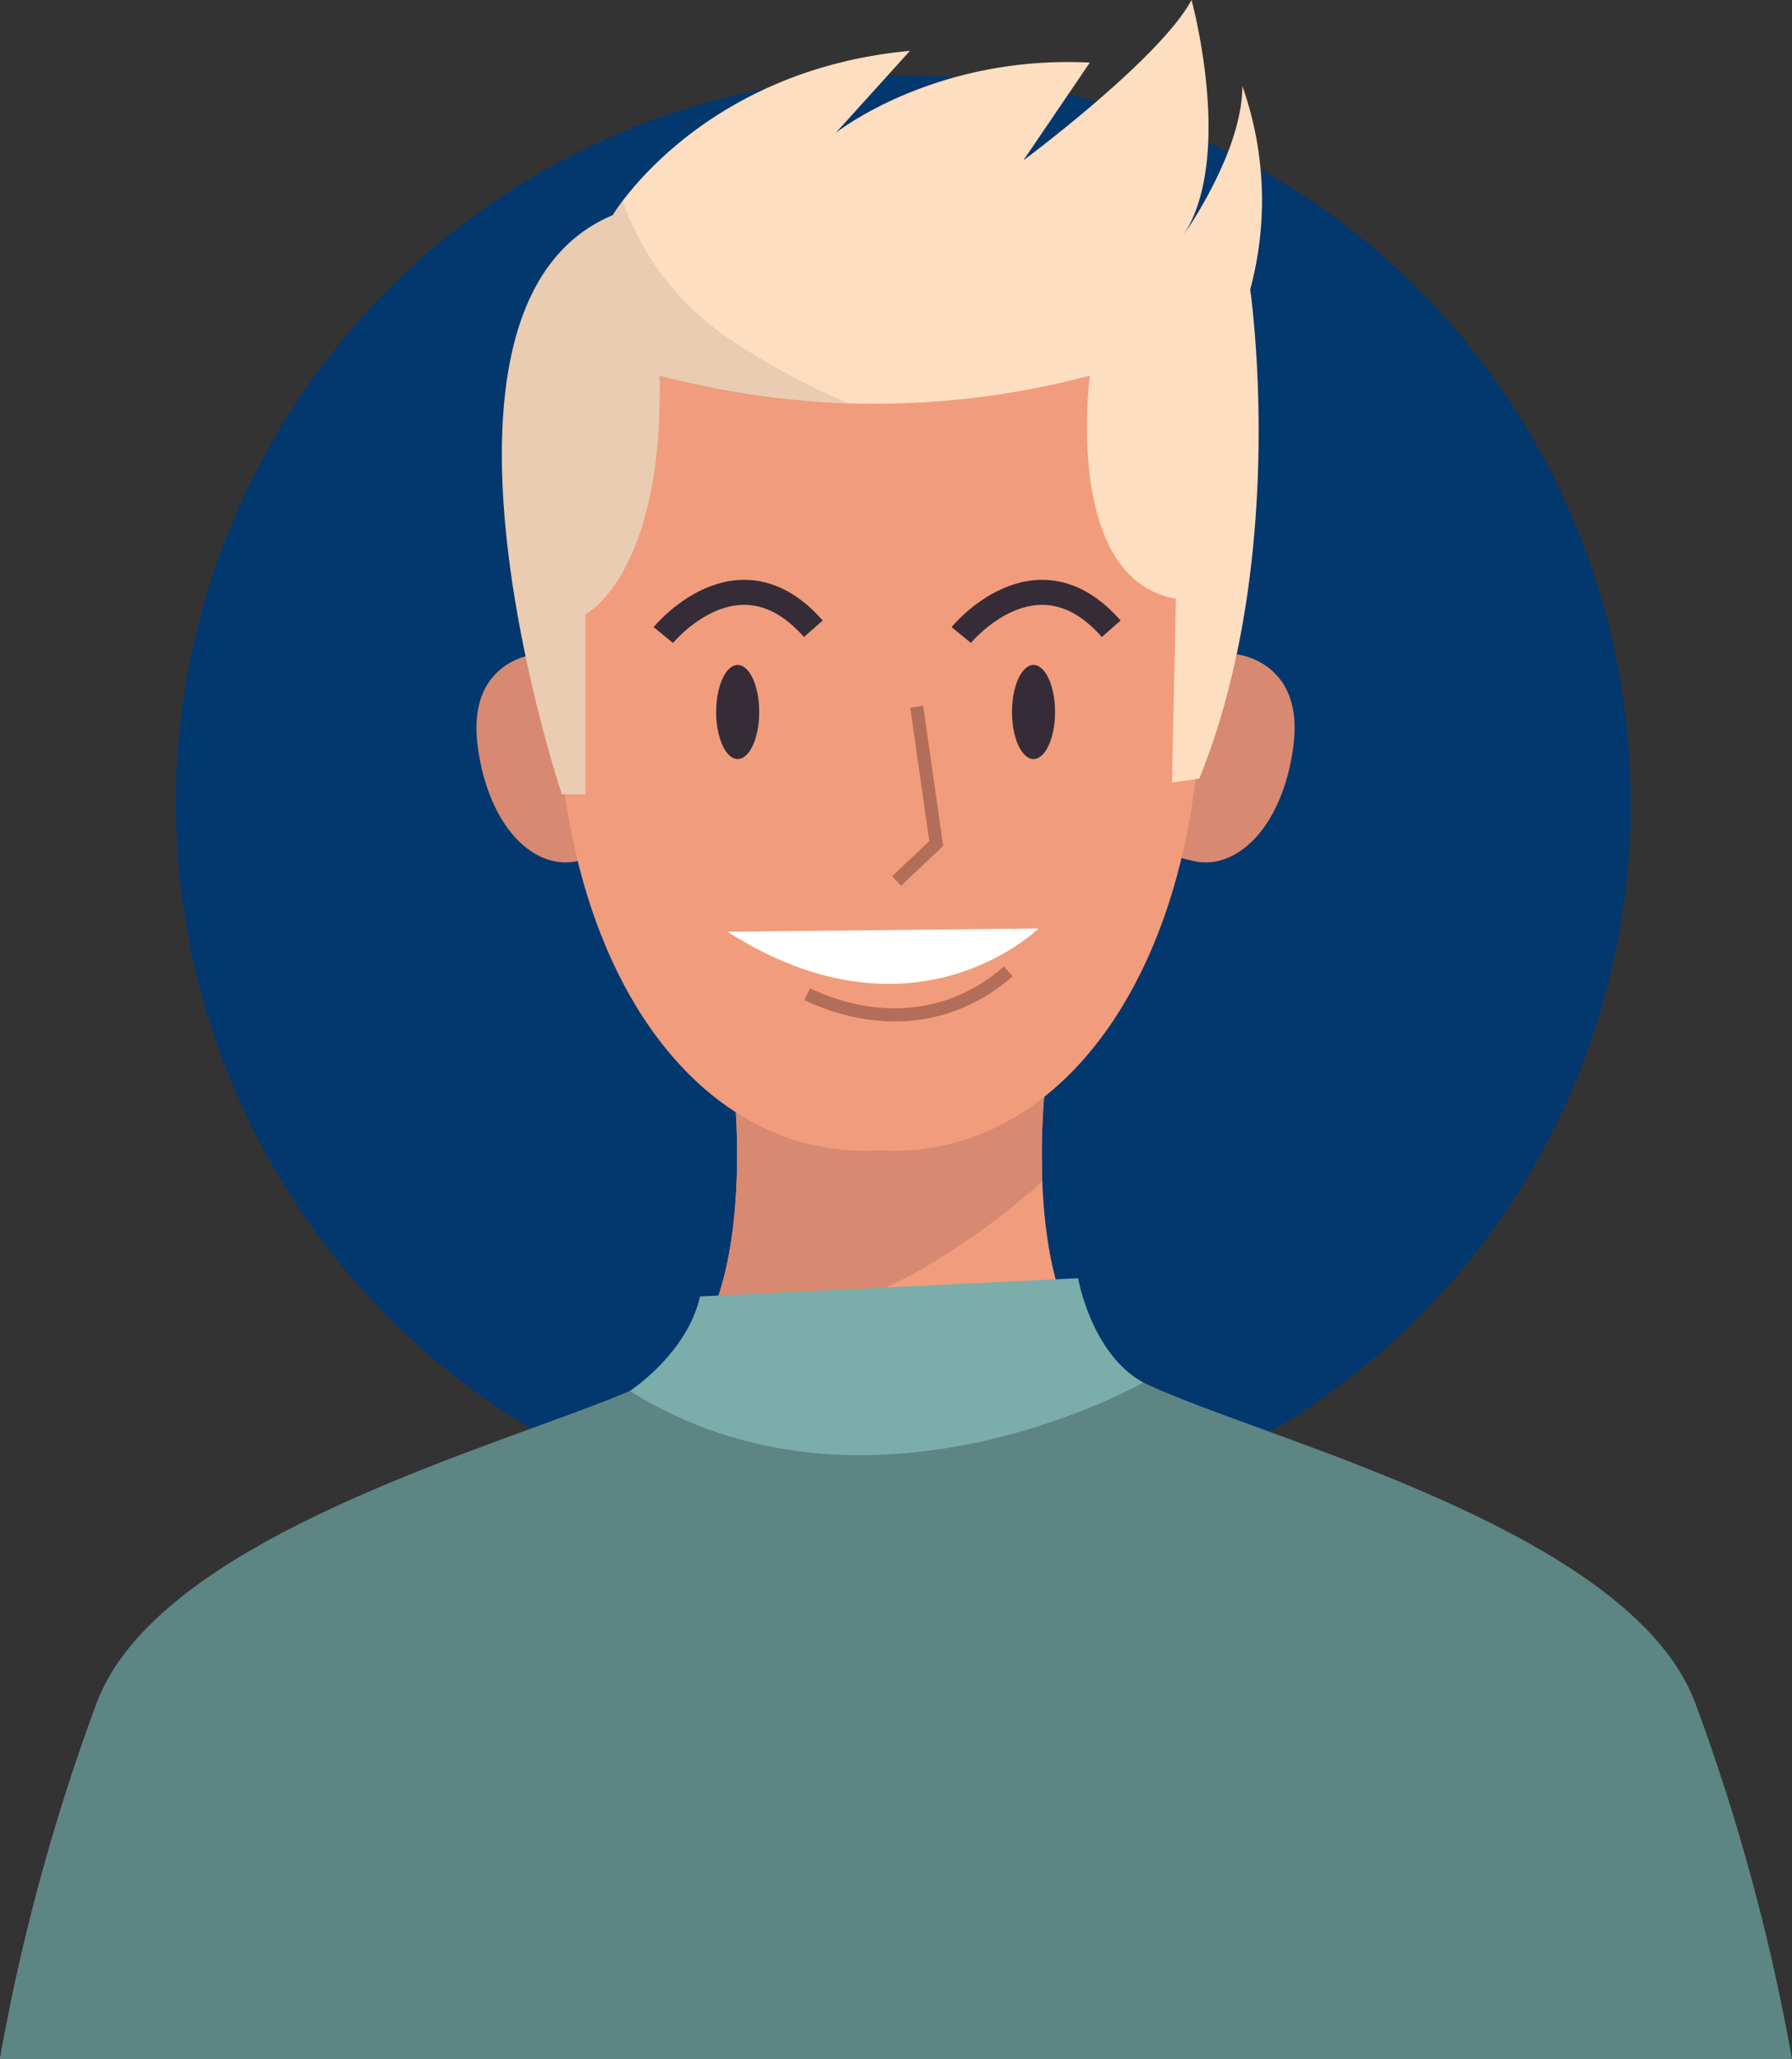 <svg xmlns="http://www.w3.org/2000/svg" width="152.738" height="175.416" viewBox="0 0 152.738 175.416">
  <rect x="0" y="0" width="152.738" height="175.416" fill="#333333" stroke="none"/>
  <g id="Grupo_1075338" data-name="Grupo 1075338" transform="translate(-1196 -8953.629)">
    <g id="Grupo_1075337" data-name="Grupo 1075337">
      <g id="Grupo_1075244" data-name="Grupo 1075244" transform="translate(785.562 1461.587)">
        <g id="Grupo_1015374" data-name="Grupo 1015374" transform="translate(425.437 7498.471)">
          <g id="Grupo_1015448" data-name="Grupo 1015448" transform="translate(0 0)">
            <g id="Grupo_1014855" data-name="Grupo 1014855" transform="translate(0)">
              <path id="Unión_12" data-name="Unión 12" d="M62,0A62,62,0,1,1,0,62,62,62,0,0,1,62,0Z" fill="#03386e"/>
            </g>
          </g>
        </g>
      </g>
      <g id="Grupo_1075205" data-name="Grupo 1075205" transform="translate(640.197 8896.161)">
        <g id="Grupo_1075199" data-name="Grupo 1075199">
          <g id="Grupo_1075197" data-name="Grupo 1075197">
            <path id="Trazado_614589" data-name="Trazado 614589" d="M699.251,202.782c-5.946-15.98-42.315-23.612-48.683-28.243-8.176-5.946-5.575-25.642-5.575-25.642l-13.378.352-13.379-.352s2.6,19.7-5.574,25.642c-6.369,4.631-42.737,12.263-48.683,28.243a174.828,174.828,0,0,0-8.176,30.1H707.426A174.76,174.76,0,0,0,699.251,202.782Z" fill="#f19c7c"/>
            <path id="Trazado_614590" data-name="Trazado 614590" d="M615.758,170.869c6.262-.64,12.558-1.91,18.011-4.96a61.41,61.41,0,0,0,10.876-7.8,60.744,60.744,0,0,1,.348-9.209l-13.378.352-13.379-.352S620.088,162.915,615.758,170.869Z" fill="#d88971"/>
          </g>
          <g id="Grupo_1075198" data-name="Grupo 1075198">
            <path id="Trazado_614591" data-name="Trazado 614591" d="M700.3,202.561c-5.792-15.566-40.234-23.268-48.3-27.978a44.889,44.889,0,0,1-22.544,5.891,45.441,45.441,0,0,1-19.969-4.512c-11.31,4.815-40.19,12.465-45.449,26.6a176.063,176.063,0,0,0-8.236,30.323H708.541A176.063,176.063,0,0,0,700.3,202.561Z" fill="#5d8584"/>
            <path id="Trazado_614592" data-name="Trazado 614592" d="M609.488,175.962s4.872-3.161,5.983-8.049l32.222-1.556s1.111,6.444,5.556,8.889C653.249,175.246,629.728,188.679,609.488,175.962Z" fill="#7badaa"/>
          </g>
        </g>
        <g id="Grupo_1075204" data-name="Grupo 1075204">
          <g id="Grupo_1075200" data-name="Grupo 1075200">
            <path id="Trazado_614593" data-name="Trazado 614593" d="M609.15,118.191c-2.16-6.7-7.277-5.151-7.756-4.989-.5.059-5.791.844-4.877,7.827.919,7.025,4.995,10.833,8.817,9.714C609.268,130.12,611.324,124.935,609.15,118.191Z" fill="#d88971"/>
            <path id="Trazado_614594" data-name="Trazado 614594" d="M653.409,118.191c2.161-6.7,7.277-5.151,7.756-4.989.5.059,5.791.844,4.878,7.827-.92,7.025-5,10.833-8.818,9.714C653.292,130.12,651.235,124.935,653.409,118.191Z" fill="#d88971"/>
            <path id="Trazado_614595" data-name="Trazado 614595" d="M657.87,107.646c-2.678-29.387-25.019-27.741-27.126-27.52-2.107-.221-24.448-1.867-27.126,27.52-2.693,29.563,10.474,48.87,27.126,47.808C647.4,156.516,660.564,137.209,657.87,107.646Z" fill="#f19c7c"/>
          </g>
          <g id="Grupo_1075202" data-name="Grupo 1075202">
            <path id="Trazado_614596" data-name="Trazado 614596" d="M633.937,117.68l1.664,11.641-3.374,3.2" fill="none" stroke="#b26e59" stroke-miterlimit="10" stroke-width="1.115"/>
            <path id="Trazado_614597" data-name="Trazado 614597" d="M617.808,136.842l26.513-.277S633.719,147,617.808,136.842Z" fill="#fff"/>
            <path id="Trazado_614598" data-name="Trazado 614598" d="M624.607,142.167c5.68,2.69,12.091,2.479,17.137-1.948" fill="none" stroke="#b26e59" stroke-miterlimit="10" stroke-width="1.115"/>
            <g id="Grupo_1075201" data-name="Grupo 1075201">
              <path id="Trazado_614599" data-name="Trazado 614599" d="M616.844,118.123c0,2.213.822,4.008,1.835,4.008s1.835-1.795,1.835-4.008-.821-4.008-1.835-4.008S616.844,115.909,616.844,118.123Z" fill="#352c38"/>
              <path id="Trazado_614600" data-name="Trazado 614600" d="M642.058,118.123c0,2.213.822,4.008,1.835,4.008s1.835-1.795,1.835-4.008-.821-4.008-1.835-4.008S642.058,115.909,642.058,118.123Z" fill="#352c38"/>
            </g>
            <path id="Trazado_614601" data-name="Trazado 614601" d="M612.34,111.565s6.392-7.813,12.785-.533" fill="none" stroke="#352c38" stroke-miterlimit="10" stroke-width="2.131"/>
            <path id="Trazado_614602" data-name="Trazado 614602" d="M637.732,111.565s6.392-7.813,12.784-.533" fill="none" stroke="#352c38" stroke-miterlimit="10" stroke-width="2.131"/>
          </g>
          <g id="Grupo_1075203" data-name="Grupo 1075203">
            <path id="Trazado_614603" data-name="Trazado 614603" d="M658.027,123.8c7.666-19,4.333-41.666,4.333-41.666a29.145,29.145,0,0,0-.667-17.334c0,5.667-5,12.667-5,12.667,4.334-6.667.667-20,.667-20-2.667,5-14.333,13.667-14.333,13.667l5.666-8.334c-13.333-.666-21.666,6-21.666,6l6.333-7c-18,1.667-25.333,14-25.333,14-18.334,7.667-4.334,49.334-4.334,49.334h2V109.8s6.667-3.333,6.334-20.333a71.362,71.362,0,0,0,36.666,0s-2.333,17.333,7.334,19l-.334,15.667Z" fill="#fddec0"/>
            <path id="Trazado_614604" data-name="Trazado 614604" d="M628.062,91.792a60.123,60.123,0,0,1-10.422-5.683,23.383,23.383,0,0,1-8.764-11.515c-.567.745-.849,1.207-.849,1.207-18.334,7.667-4.334,49.334-4.334,49.334h2V109.8s6.667-3.333,6.334-20.333A64.53,64.53,0,0,0,628.062,91.792Z" fill="#352c38" opacity="0.1"/>
          </g>
        </g>
      </g>
    </g>
  </g>
</svg>
